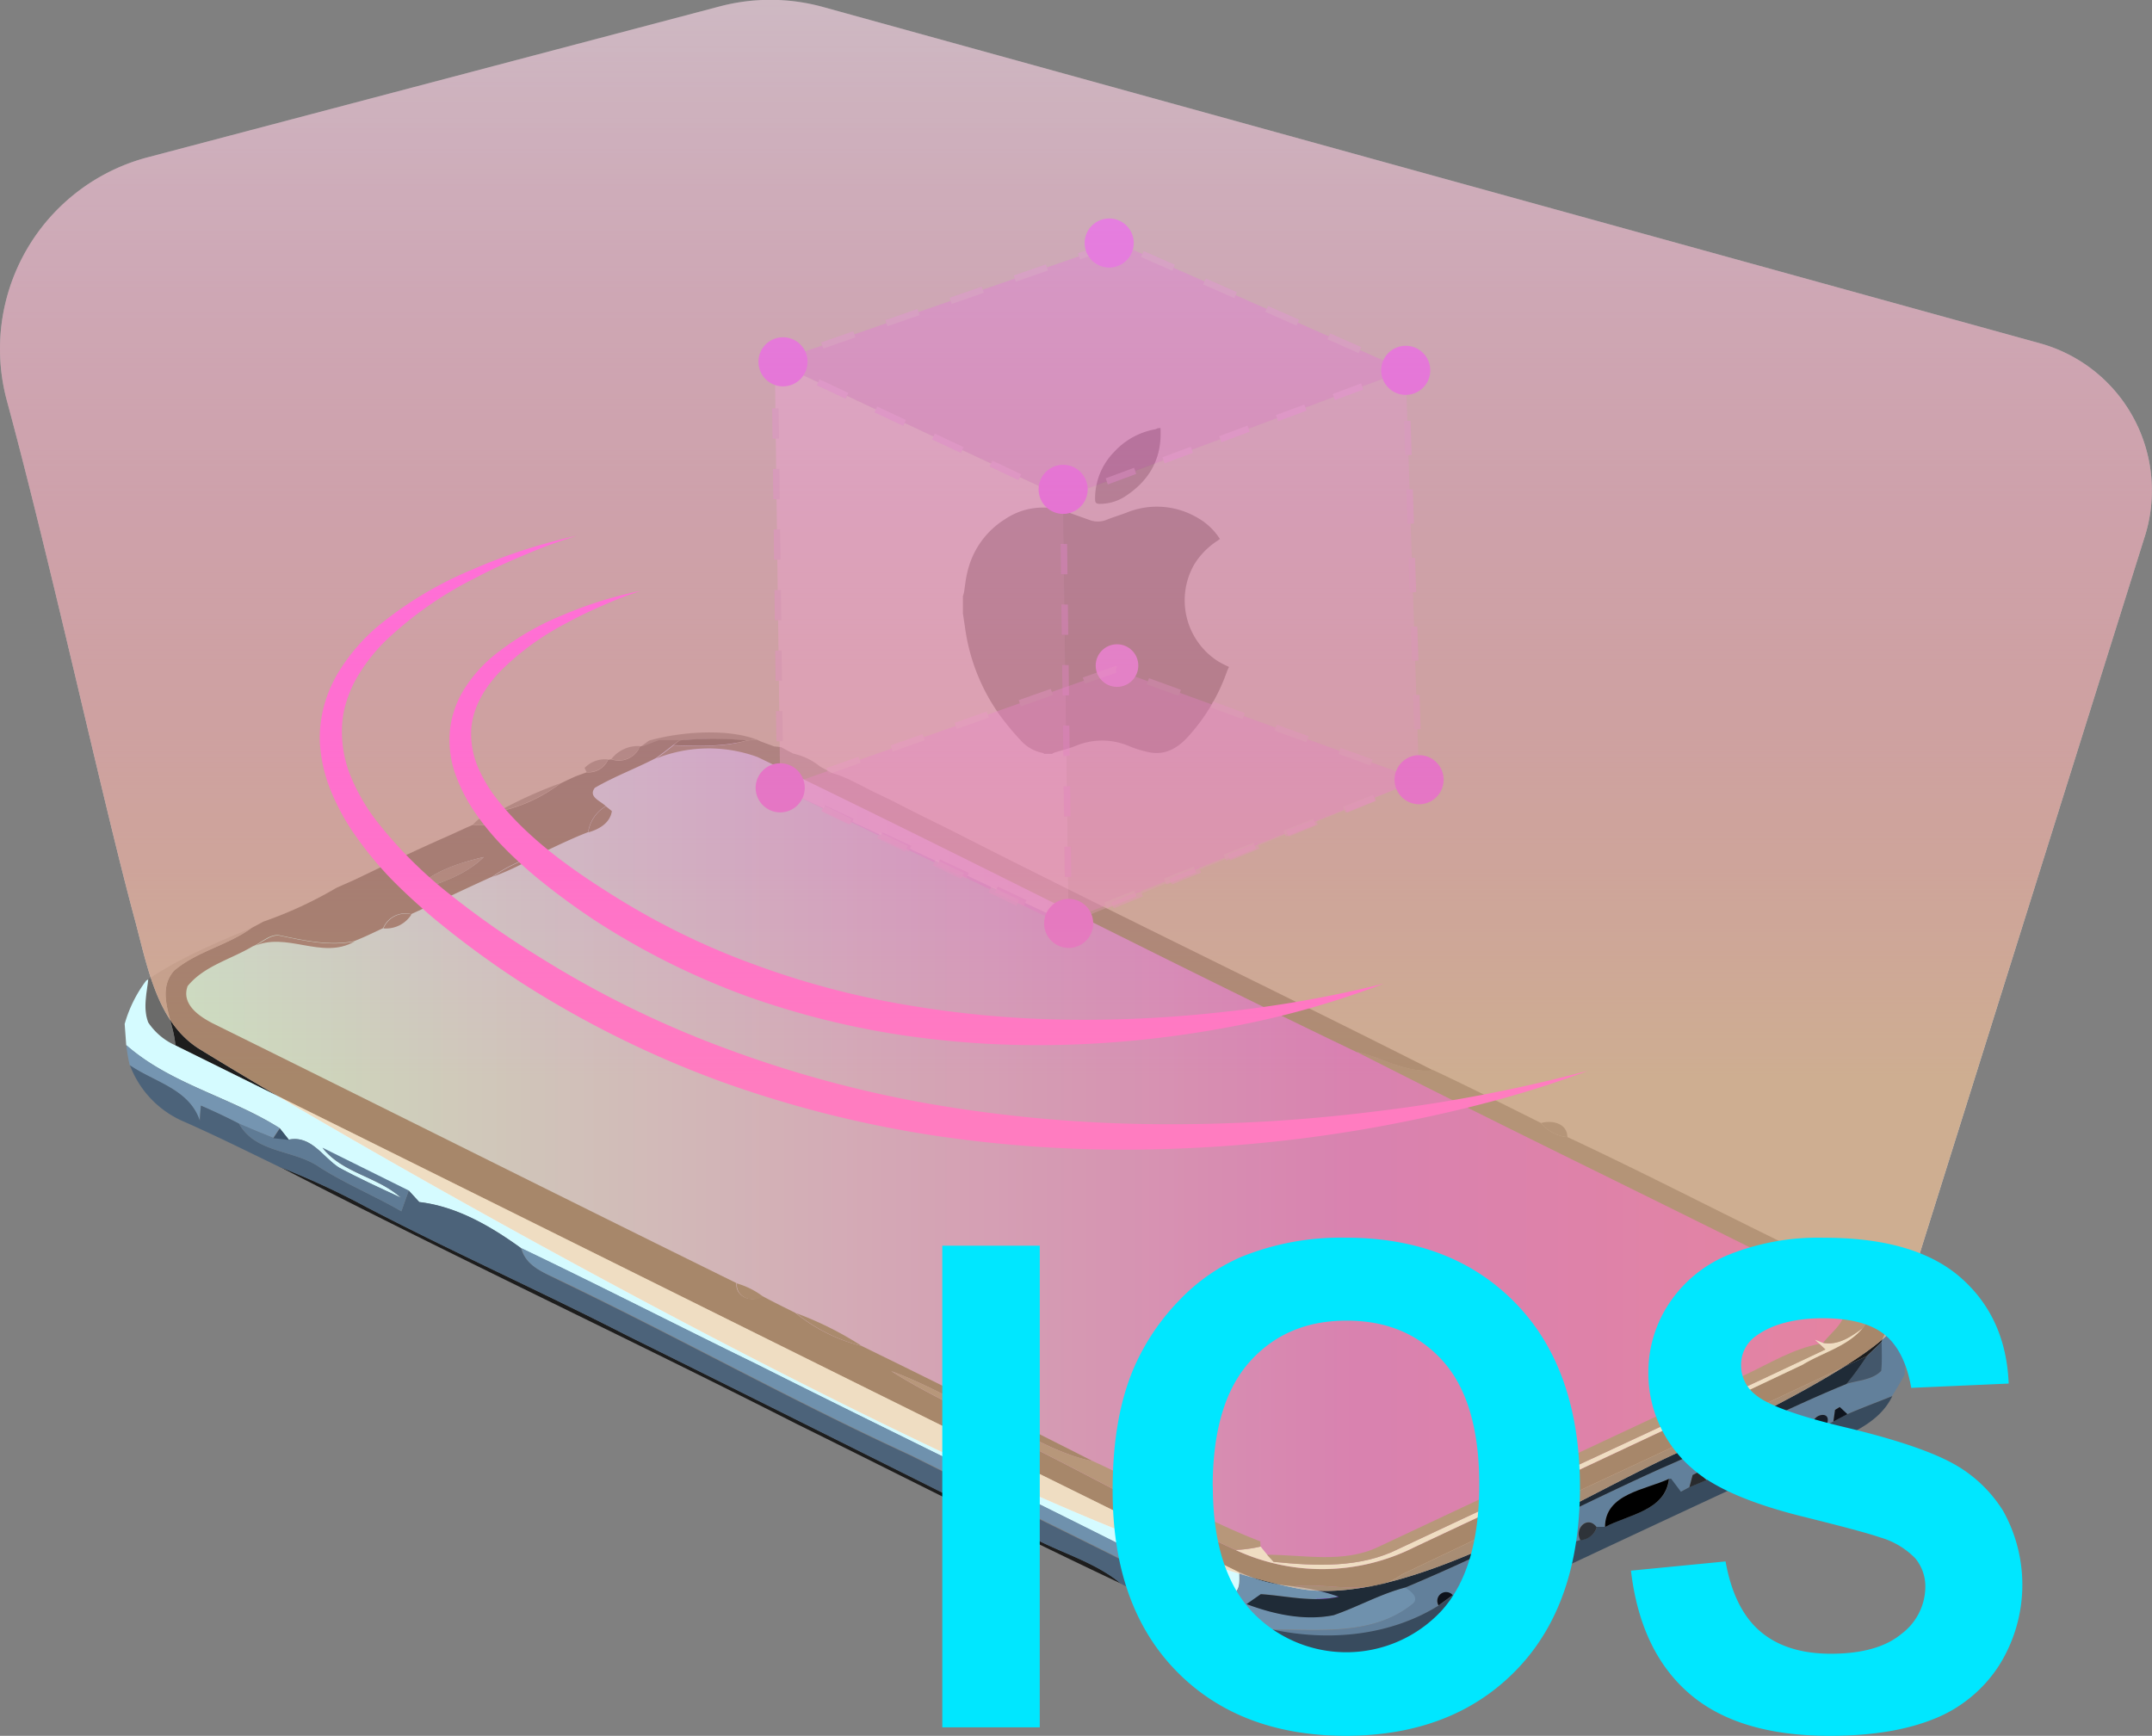 <svg xmlns="http://www.w3.org/2000/svg" xmlns:xlink="http://www.w3.org/1999/xlink" viewBox="0 0 331.24 267.22"><rect x="0" y="0" width="331.24" height="267.22" fill="#808080" stroke="none"/><defs><linearGradient id="a" x1="26.16" y1="180.25" x2="290.83" y2="180.25" gradientUnits="userSpaceOnUse"><stop offset="0.01" stop-color="#7efff3"/><stop offset="0.69" stop-color="#9c0fcf"/><stop offset="1" stop-color="#bd12a8"/></linearGradient><linearGradient id="b" x1="196.36" y1="235.8" x2="196.36" y2="26.82" gradientUnits="userSpaceOnUse"><stop offset="0.04" stop-color="#ffca9c"/><stop offset="1" stop-color="#ff1b93" stop-opacity="0"/></linearGradient></defs><title>IOSAR</title><polygon points="204.57 247.13 27.61 157.51 26.16 154.31 27.65 149.83 106.32 113.37 117.14 114.89 290.83 202.13 204.57 247.13" fill="url(#a)"/><path d="M130.64,175.79c4.89-1.38,12-1.89,16.56-.16l-1.5.16a53.42,53.42,0,0,0-10.35,0c-.47,0-6,1.29-6.47,1.29Z" transform="translate(-30.74 -61.78)" fill="#3e3f3f"/><path d="M129.82,176.56l2.34-.85Z" transform="translate(-30.74 -61.78)" fill="#454545"/><path d="M132.16,175.71l1.29,0,1.9,0-1,.76c-.86.68-1.73,1.35-2.63,2-3.1,1.61-6.4,2.83-9.42,4.59-1.07,1.4.87,2,1.68,2.82a5.62,5.62,0,0,0-2.72,4c-2.73,1.07-5.36,2.36-8,3.62a22.66,22.66,0,0,0-6.67,3.19c-4.21,1.9-8.36,3.91-12.56,5.81a3.7,3.7,0,0,0-4.32,2.16c-1.48.69-2.94,1.41-4.45,2-3.81.75-7.6-.08-11.32-.86-1.63-.39-2.9,1.12-4.32,1.67-3.35,2-7.47,3-10,6.11-1,2.77,1.73,4.63,3.83,5.72,26.9,13.3,53.72,26.74,80.64,40-.2,2.18,2.41,3.07,4,2,1.66.91,3.37,1.73,5.06,2.58A26.38,26.38,0,0,0,163.41,269q17.86,8.73,35.59,17.74c-5.56-1.12-10.33-4.29-15.43-6.57s-10.22-5.33-15.64-7.31c6.8,4.31,14.3,7.35,21.21,11.48,10.62,5.32,21,11.12,31.8,16.06a31.59,31.59,0,0,0,27.44-.4c19.94-9.4,39.93-18.69,59.84-28.14,3.06-1.87,6.79-2.76,9.19-5.57,1.84-2.18-.15-4.86-1-7.07a10.86,10.86,0,0,1,5.11,6.36q-.61,1.4-1.2,2.82l-2.26,2.15c-23.82,11.28-47.8,22.22-71.55,33.61-4.93,3.63-11.14,1.13-16.72,1.84a23.7,23.7,0,0,1-8.34-2.16C166.83,277,112.34,249.7,57.73,222.7c-.23-3.77-3.11-8.13-.22-11.47,3.49-3,8.22-3.89,11.93-6.58l1.86-1a62.71,62.71,0,0,0,11.22-5.19l2.73-1.21.38-.18,3.68-1.77.36-.18c3.51-1.71,7.07-3.34,10.64-4.91l.65-.3.85-.39.83-.38.91-.39c1.48.28,3.82.05,3.72-2l.16,0a23.86,23.86,0,0,0,9.54-4.34l.4-.2.56-.27.9-.42.59-.26,1.61-.58a3.32,3.32,0,0,0,3.31-1.93l.5-.07a3.54,3.54,0,0,0,4.42-2l.56-.07ZM94.41,199c3.81-1.15,7.88-2.43,10.79-5.28C101.35,194.64,97,196,94.41,199Z" transform="translate(-30.74 -61.78)" fill="#1d1d1d"/><path d="M73.77,241.39a123.5,123.5,0,0,1,13.32,6.16c13.24,6.91,26.89,13,40.18,19.81,21.15,10.47,42.24,21.06,63.37,31.59,4.26,2.13,9,3.52,12.67,6.62-16.8-7.91-33.33-16.38-50-24.61C126.92,267.55,100.09,255,73.77,241.39Z" transform="translate(-30.74 -61.78)" fill="#1d1d1d"/><path d="M204.56,306.21A57.41,57.41,0,0,1,214,310.1l.74.65c.74.64,1.49,1.25,2.27,1.85C213,310.28,208.66,308.42,204.56,306.21Z" transform="translate(-30.74 -61.78)" fill="#1d1d1d"/><path d="M135.35,175.76a53.42,53.42,0,0,1,10.35,0c-3.69,1-7.53.88-11.31.73Z" transform="translate(-30.74 -61.78)" fill="#0b0b0b"/><path d="M145.7,175.79l1.5-.16.68.31,2,.74,1.07.11,1.88,1a9.88,9.88,0,0,1,4.15,2l1.84,1c2.64.73,4.95,2.28,7.44,3.38l.21.11,1.85.9.22.11c3.84,2,7.75,3.85,11.59,5.83,23.64,12,47.54,23.47,71.2,35.43-4.24.5-7.81-2-11.81-2.83-30.71-14.73-57-28.42-92.15-45.39a21.9,21.9,0,0,0-15.6.2c.9-.62,1.77-1.29,2.63-2C138.17,176.67,142,176.81,145.7,175.79Z" transform="translate(-30.74 -61.78)" fill="#303030"/><path d="M124.84,178.64a5.16,5.16,0,0,1,4.42-2A3.54,3.54,0,0,1,124.84,178.64Z" transform="translate(-30.74 -61.78)" fill="#404040"/><path d="M120.72,180a4.32,4.32,0,0,1,3.62-1.3,3.32,3.32,0,0,1-3.31,1.93Z" transform="translate(-30.74 -61.78)" fill="#3e3f3f"/><path d="M118.83,181.48l.59-.26Z" transform="translate(-30.74 -61.78)" fill="#4f5050"/><path d="M117.37,182.17l.56-.27Z" transform="translate(-30.74 -61.78)" fill="#4e4e4f"/><path d="M107.43,186.71a64.51,64.51,0,0,1,9.54-4.34A23.86,23.86,0,0,1,107.43,186.71Z" transform="translate(-30.74 -61.78)" fill="#3f3f3f"/><path d="M166.25,184.13l.21.11Z" transform="translate(-30.74 -61.78)" fill="#3f3f40"/><path d="M168.31,185.14l.22.11Z" transform="translate(-30.74 -61.78)" fill="#434343"/><path d="M124,185.9l.92.74c-.28,1.86-2,2.82-3.64,3.28A5.62,5.62,0,0,1,124,185.9Z" transform="translate(-30.74 -61.78)" fill="#1e1e1e"/><path d="M103.55,188.72a6,6,0,0,1,3.72-2C107.37,188.77,105,189,103.55,188.72Z" transform="translate(-30.74 -61.78)" fill="#404041"/><path d="M101.81,189.49l.83-.38Z" transform="translate(-30.74 -61.78)" fill="#505151"/><path d="M100.31,190.18l.65-.3Z" transform="translate(-30.74 -61.78)" fill="#505051"/><path d="M94.41,199c2.63-3.05,6.94-4.39,10.79-5.28C102.29,196.6,98.22,197.88,94.41,199Z" transform="translate(-30.74 -61.78)" fill="#3b3b3b"/><path d="M106.64,196.73a22.66,22.66,0,0,1,6.67-3.19A39.26,39.26,0,0,1,106.64,196.73Z" transform="translate(-30.74 -61.78)" fill="#202020"/><path d="M89.31,195.27l.36-.18Z" transform="translate(-30.74 -61.78)" fill="#515151"/><path d="M85.25,197.22l.38-.18Z" transform="translate(-30.74 -61.78)" fill="#515252"/><path d="M89.76,204.7a3.7,3.7,0,0,1,4.32-2.16A4.64,4.64,0,0,1,89.76,204.7Z" transform="translate(-30.74 -61.78)" fill="#212121"/><path d="M53.56,212.54c4.93-3.32,10.42-5.61,15.88-7.89-3.71,2.69-8.44,3.6-11.93,6.58-2.89,3.34,0,7.7.22,11.47a9.88,9.88,0,0,1-4.16-3.51C52.73,217.05,53.31,214.73,53.56,212.54Z" transform="translate(-30.74 -61.78)" fill="#6b6b6a"/><path d="M69.67,207.53c1.42-.55,2.69-2.06,4.32-1.67,3.72.78,7.51,1.61,11.32.86C80.27,209.62,74.76,205.05,69.67,207.53Z" transform="translate(-30.74 -61.78)" fill="#232323"/><path d="M53.24,212.74l.32-.2c-.25,2.19-.83,4.51,0,6.65a9.88,9.88,0,0,0,4.16,3.51c54.61,27,109.1,54.26,163.77,81.13,0,1.35.26,2.91-1.32,3.52a13.34,13.34,0,0,1-3.72-1c-23-11.82-46.29-23-69.37-34.59-12.07-5.89-24-12-36.14-17.82-4.63-3.37-9.89-6.42-15.67-7.1l-1.62-1.77c-6-1.67-10-3.84-13.28-6.59,3.08,3.92,8.46,4.42,12.08,7.69-3.21-1.49-6.45-3-9.55-4.65-2.48-1.6-4.27-5-7.71-4.29l-1.41-1.77c-7.57-4.83-16.78-6.78-23.61-12.78l-.24-3.27A20.21,20.21,0,0,1,53.24,212.74Z" transform="translate(-30.74 -61.78)" fill="#d5fbff"/><path d="M311.34,268.51c2.34.43,4.28-.94,6.07-2.23-2.4,2.81-6.13,3.7-9.19,5.57-19.91,9.45-39.9,18.74-59.84,28.14a31.59,31.59,0,0,1-27.44.4,21.77,21.77,0,0,0,3.84-.53l1,1.24,1,1.1c6.43.66,13.32,1,19.25-2,21.87-10.3,43.85-20.36,65.69-30.69l-.94-.86-.68-.63Z" transform="translate(-30.74 -61.78)" fill="#d5fbff"/><path d="M50.18,222.66c6.83,6,16,8,23.61,12.78l-1,1.51c-1.78-.72-3.55-1.43-5.3-2.2-1.92-1-3.88-1.9-5.85-2.77-.05.58-.13,1.75-.17,2.33-1.62-4.88-7-5.93-10.76-8.54A25.68,25.68,0,0,1,50.18,222.66Z" transform="translate(-30.74 -61.78)" fill="#7595b1"/><path d="M239.51,223.68c4,.81,7.57,3.33,11.81,2.83,5.59,2.61,11.09,5.4,16.62,8.15a5.86,5.86,0,0,0,4.06,2.16c14.46,6.76,28.58,14.26,43,21l1.43,1.38c.8,2.21,2.79,4.89,1,7.07-1.79,1.29-3.73,2.66-6.07,2.23,1.37-1.82,3.92-3.36,3.19-6-1.89-3.15-5.68-4.15-8.71-5.82C283.75,245.61,261.5,234.89,239.51,223.68Z" transform="translate(-30.74 -61.78)" fill="#3e3e3e"/><path d="M50.74,225.77c3.8,2.61,9.14,3.66,10.76,8.54,0-.58.12-1.75.17-2.33,2,.87,3.93,1.77,5.85,2.77,2.63,4.67,8.57,3.95,12.51,6.79,4,2.53,8.39,4.34,12.49,6.71l1.14-3.2,1.62,1.77c5.78.68,11,3.73,15.67,7.1.74,2.83,3.58,3.78,5.91,5,18.14,8.69,35.71,18.51,54,26.91,13.1,6.53,26.26,12.93,39.34,19.5,2.12.79,2.95,2.91,3.8,4.81a57.41,57.41,0,0,0-9.43-3.89l-1.25-.64c-3.72-3.1-8.41-4.49-12.67-6.62-21.13-10.53-42.22-21.12-63.37-31.59-13.29-6.82-26.94-12.9-40.18-19.81a123.5,123.5,0,0,0-13.32-6.16c-4.91-2.37-9.79-4.81-14.77-7A15.27,15.27,0,0,1,50.74,225.77Z" transform="translate(-30.74 -61.78)" fill="#4c637a"/><path d="M93.66,245.05l-1.14,3.2c-4.1-2.37-8.49-4.18-12.49-6.71-3.94-2.84-9.88-2.12-12.51-6.79,1.75.77,3.52,1.48,5.3,2.2l2.38.26c3.44-.69,5.23,2.69,7.71,4.29,3.1,1.7,6.34,3.16,9.55,4.65-3.62-3.27-9-3.77-12.08-7.69" transform="translate(-30.74 -61.78)" fill="#5f7b95"/><path d="M267.94,234.66c1.67-.47,4,0,4.06,2.16A5.86,5.86,0,0,1,267.94,234.66Z" transform="translate(-30.74 -61.78)" fill="#404041"/><path d="M72.82,237l1-1.51,1.41,1.77Z" transform="translate(-30.74 -61.78)" fill="#3c536b"/><path d="M111,253.92c12.12,5.8,24.07,11.93,36.14,17.82,23.08,11.61,46.41,22.77,69.37,34.59a13.34,13.34,0,0,0,3.72,1c1.58-.61,1.34-2.17,1.32-3.52a23.7,23.7,0,0,0,8.34,2.16,31.54,31.54,0,0,1,7,1.59c-4,.93-8-.13-12-.39l-2.19,1.53c4.22,1.58,8.91,2.6,13.39,1.71,3.74-1.32,7.22-3.32,11.09-4.28.85.53,2.3,1.64,1,2.59-6,4.83-14.25,3.89-21.47,3.9a37.07,37.07,0,0,1-11-4.45c-.22.64-.68,1.92-.91,2.56l-.74-.65c-.85-1.9-1.68-4-3.8-4.81-13.08-6.57-26.24-13-39.34-19.5-18.28-8.4-35.85-18.22-54-26.91C114.53,257.7,111.69,256.75,111,253.92Z" transform="translate(-30.74 -61.78)" fill="#6f91ad"/><path d="M315,257.83a20.12,20.12,0,0,1,7.86,6.71c.43,1,.85,2,1.25,3-.05,2-.15,3.91-.2,5.87-.62,1.1-1.26,2.2-1.93,3.27-2.3.93-4.63,1.8-6.91,2.78l-1.18-1.1-.73.44c-.06.45-.19,1.34-.25,1.79l-1.12.65c1.3-2.83-3.17-1.69-1.84.65l-.8.7c.38-3-3.41-1.51-2.31.76l-.64-.23c-1.22-1.28-2.78.14-2.27,1.62l-1.22.52c1.2-2.4-2.42-1.57-1.78.46l-.8.58c-.48-2.16-2.68-.33-2.3,1.14-1.49.72-3,1.41-4.45,2.17l-1.25-1.24-.89.46-.49,1.88-1.35.73-1.5-2h-.3c-3.63,1.7-9.84,2.28-9.84,7.41-.44,0-.87,0-1.3,0-1.42-1.91-3.48.23-2.51,2a32.24,32.24,0,0,0-4.54,1.9l-1.26-1.18-.89.42c-.11.47-.34,1.41-.45,1.88l-.76.61c.29-2.8-3.1-1.09-2.13.91l-.42.07-1.42-1-.83.47-.36,1.91-.81.49c.3-2.93-2.84-1-2.36,1l-.31.29-1.18-1.2-.85.37-.61,1.67-.46-.09a1.35,1.35,0,0,0-2.17,1.59c-7.6,4.74-16.94,5.56-25.57,3.72,7.22,0,15.42.93,21.47-3.9,1.32-.95-.13-2.06-1-2.59,13.27-5.55,26-12.3,39.12-18.23,9.67-4.16,19-9.13,28.74-13.09,1.79-.58,3.94-.58,5.35-2,.16-1.47.05-3,.07-4.43q.58-1.42,1.2-2.82a10.86,10.86,0,0,0-5.11-6.36Z" transform="translate(-30.74 -61.78)" fill="#62809b"/><path d="M144.16,259.35a12.39,12.39,0,0,1,4,2C146.57,262.42,144,261.53,144.16,259.35Z" transform="translate(-30.74 -61.78)" fill="#232323"/><path d="M153.26,263.92A52,52,0,0,1,163.41,269,26.38,26.38,0,0,1,153.26,263.92Z" transform="translate(-30.74 -61.78)" fill="#232323"/><path d="M299.45,273.38c3.7-1.73,7.24-3.95,11.32-4.71l.94.86c-21.84,10.33-43.82,20.39-65.69,30.69-5.93,3-12.82,2.64-19.25,2l-1-1.1c5.69,0,11.77,1.37,17.13-1.21Q271.17,286.6,299.45,273.38Z" transform="translate(-30.74 -61.78)" fill="#464646"/><path d="M167.93,272.85c5.42,2,10.4,4.92,15.64,7.31s9.87,5.45,15.43,6.57c8.66,3.94,16.85,8.93,25.73,12.33,0,.2,0,.6.05.8a21.77,21.77,0,0,1-3.84.53c-10.79-4.94-21.18-10.74-31.8-16.06C182.23,280.2,174.73,277.16,167.93,272.85Z" transform="translate(-30.74 -61.78)" fill="#464646"/><path d="M318.11,270.54l2.26-2.15c0,1.47.09,3-.07,4.43-1.41,1.43-3.56,1.43-5.35,2C316.1,273.47,317.1,272,318.11,270.54Z" transform="translate(-30.74 -61.78)" fill="#43576b"/><path d="M246.56,304.15c23.75-11.39,47.73-22.33,71.55-33.61-1,1.46-2,2.93-3.16,4.29-9.76,4-19.07,8.93-28.74,13.09-13.11,5.93-25.85,12.68-39.12,18.23-3.87,1-7.35,3-11.09,4.28-4.48.89-9.17-.13-13.39-1.71l2.19-1.53c4,.26,8,1.32,12,.39a31.54,31.54,0,0,0-7-1.59C235.42,305.28,241.63,307.78,246.56,304.15Z" transform="translate(-30.74 -61.78)" fill="#1f2b37"/><path d="M315.1,279.48c2.28-1,4.61-1.85,6.91-2.78-2,4.16-6.48,5.76-10.37,7.65q-33,15.25-65.87,30.85A34.22,34.22,0,0,1,217,312.6c-.78-.6-1.53-1.21-2.27-1.85.23-.64.69-1.92.91-2.56a37.07,37.07,0,0,0,11,4.45c8.63,1.84,18,1,25.57-3.72l2.17-1.59.46.09,2.64-.84.31-.29,2.36-1,.81-.49,2.61-1.36.42-.07,2.13-.91.76-.61,2.6-1.12a32.24,32.24,0,0,1,4.54-1.9,2.77,2.77,0,0,0,2.51-2c.43,0,.86,0,1.3,0,3.6-1.92,9.26-2.48,9.84-7.41h.3l1.5,2,1.35-.73,2.63-1.1c1.46-.76,3-1.45,4.45-2.17l2.3-1.14.8-.58,1.78-.46,1.22-.52,2.27-1.62.64.23,2.31-.76.8-.7,1.84-.65,1.12-.65Z" transform="translate(-30.74 -61.78)" fill="#384b5e"/><path d="M313.19,278.82l.73-.44,1.18,1.1-2.16,1.13C313,280.16,313.13,279.27,313.19,278.82Z" transform="translate(-30.74 -61.78)" fill="#0e141e"/><path d="M310,281.91c-1.33-2.34,3.14-3.48,1.84-.65Z" transform="translate(-30.74 -61.78)" fill="#171e2a"/><path d="M306.87,283.37c-1.1-2.27,2.69-3.76,2.31-.76Z" transform="translate(-30.74 -61.78)" fill="#202a37"/><path d="M304,284.76c-.51-1.48,1.05-2.9,2.27-1.62Z" transform="translate(-30.74 -61.78)" fill="#111620"/><path d="M301,285.74c-.64-2,3-2.86,1.78-.46Z" transform="translate(-30.74 -61.78)" fill="#121924"/><path d="M297.86,287.46c-.38-1.47,1.82-3.3,2.3-1.14Z" transform="translate(-30.74 -61.78)" fill="#0f141e"/><path d="M291.27,288.85l.89-.46,1.25,1.24-2.63,1.1Z" transform="translate(-30.74 -61.78)" fill="#292b2e"/><path d="M277.79,296.85c0-5.13,6.21-5.71,9.84-7.41C287.05,294.37,281.39,294.93,277.79,296.85Z" transform="translate(-30.74 -61.78)"/><path d="M274,298.88c-1-1.76,1.09-3.9,2.51-2A2.77,2.77,0,0,1,274,298.88Z" transform="translate(-30.74 -61.78)" fill="#2e3339"/><path d="M267.29,300l.89-.42,1.26,1.18-2.6,1.12C267,301.43,267.18,300.49,267.29,300Z" transform="translate(-30.74 -61.78)" fill="#18202c"/><path d="M264,303.42c-1-2,2.42-3.71,2.13-.91Z" transform="translate(-30.74 -61.78)" fill="#1a232e"/><path d="M261.28,302.94l.83-.47,1.42,1-2.61,1.36Z" transform="translate(-30.74 -61.78)" fill="#161e29"/><path d="M257.75,306.29c-.48-2,2.66-3.88,2.36-1Z" transform="translate(-30.74 -61.78)" fill="#161e2a"/><path d="M255.41,305.75l.85-.37,1.18,1.2-2.64.84Z" transform="translate(-30.74 -61.78)" fill="#171f2a"/><path d="M252.17,308.92a1.35,1.35,0,0,1,2.17-1.59Z" transform="translate(-30.74 -61.78)" fill="#0d121b"/><path d="M219.88,164.43v.11a3.82,3.82,0,0,0-.26.54,29.32,29.32,0,0,1-6,10.09c-1.57,1.74-3.46,2.88-5.91,2.43a16.46,16.46,0,0,1-3.27-1,10.52,10.52,0,0,0-8.13,0c-1.09.43-2.24.71-3.36,1.07a1.48,1.48,0,0,0-.27.16h-1.22c-.07-.05-.14-.13-.22-.14a6.06,6.06,0,0,1-3.45-2,40.24,40.24,0,0,1-3.33-4.05,30.18,30.18,0,0,1-5.19-13.32c-.11-.71-.21-1.41-.32-2.11v-2.66a5.54,5.54,0,0,0,.17-.58c.17-1.05.26-2.12.53-3.15a13,13,0,0,1,5.79-8.12,10.43,10.43,0,0,1,9.42-1.15l3.59,1.28a3.53,3.53,0,0,0,2.54,0c1-.41,2.08-.73,3.12-1.12a12.32,12.32,0,0,1,11.11.87,9.68,9.68,0,0,1,3.29,3.17l-.43.31a11.49,11.49,0,0,0-3.55,3.66,11.14,11.14,0,0,0,3.63,14.82A14.38,14.38,0,0,0,219.88,164.43Z" transform="translate(-30.74 -61.78)"/><path d="M209.36,127.67c.29,4.71-1.74,8.21-5.67,10.67a7.11,7.11,0,0,1-3.71,1c-.49,0-.67-.15-.68-.66a10.22,10.22,0,0,1,2.95-7.35,11.26,11.26,0,0,1,6.28-3.46,1.88,1.88,0,0,0,.39-.16Z" transform="translate(-30.74 -61.78)"/><circle cx="171.93" cy="102.46" r="3.28" fill="#bb0ee5"/><g opacity="0.37"><polygon points="163.22 142.17 120.09 121.28 171.69 103.06 218.43 120.03 163.22 142.17" fill="#bb0ee5"/><polyline points="165.54 141.24 163.22 142.17 160.97 141.08" fill="none" stroke="#c44fe0" stroke-miterlimit="10"/><line x1="156.68" y1="139" x2="124.48" y2="123.41" fill="none" stroke="#c44fe0" stroke-miterlimit="10" stroke-dasharray="4.77 4.77"/><polyline points="122.34 122.37 120.09 121.28 122.44 120.44" fill="none" stroke="#c44fe0" stroke-miterlimit="10"/><polyline points="127.38 118.7 171.69 103.06 213.62 118.29" fill="none" stroke="#c44fe0" stroke-miterlimit="10" stroke-dasharray="5.23 5.23"/><polyline points="216.08 119.18 218.43 120.03 216.11 120.96" fill="none" stroke="#c44fe0" stroke-miterlimit="10"/><line x1="211.51" y1="122.81" x2="167.84" y2="140.32" fill="none" stroke="#c44fe0" stroke-miterlimit="10" stroke-dasharray="4.95 4.95"/></g><g opacity="0.37"><polygon points="164.49 142.15 120.09 121.28 119.26 55.72 163.66 76.59 164.49 142.15" fill="#e386f7"/><polyline points="164.45 139.65 164.49 142.15 162.22 141.09" fill="none" stroke="#c44fe0" stroke-miterlimit="10"/><line x1="157.79" y1="139.01" x2="124.57" y2="123.38" fill="none" stroke="#c44fe0" stroke-miterlimit="10" stroke-dasharray="4.9 4.9"/><polyline points="122.35 122.34 120.09 121.28 120.06 118.78" fill="none" stroke="#c44fe0" stroke-miterlimit="10"/><line x1="120" y1="114.12" x2="119.32" y2="60.55" fill="none" stroke="#c44fe0" stroke-miterlimit="10" stroke-dasharray="4.66 4.66"/><polyline points="119.29 58.22 119.26 55.72 121.52 56.78" fill="none" stroke="#c44fe0" stroke-miterlimit="10"/><line x1="125.95" y1="58.86" x2="159.18" y2="74.49" fill="none" stroke="#c44fe0" stroke-miterlimit="10" stroke-dasharray="4.9 4.9"/><polyline points="161.39 75.53 163.66 76.59 163.69 79.09" fill="none" stroke="#c44fe0" stroke-miterlimit="10"/><line x1="163.75" y1="83.75" x2="164.42" y2="137.32" fill="none" stroke="#c44fe0" stroke-miterlimit="10" stroke-dasharray="4.66 4.66"/></g><g opacity="0.37"><polygon points="218.43 120.03 164.49 142.15 163.66 76.59 216.37 57.01 218.43 120.03" fill="#b366c6"/><polyline points="218.35 117.53 218.43 120.03 216.12 120.98" fill="none" stroke="#c44fe0" stroke-miterlimit="10"/><line x1="211.63" y1="122.82" x2="169.04" y2="140.28" fill="none" stroke="#c44fe0" stroke-miterlimit="10" stroke-dasharray="4.85 4.85"/><polyline points="166.8 141.2 164.49 142.15 164.45 139.65" fill="none" stroke="#c44fe0" stroke-miterlimit="10"/><line x1="164.4" y1="134.99" x2="163.72" y2="81.42" fill="none" stroke="#c44fe0" stroke-miterlimit="10" stroke-dasharray="4.66 4.66"/><polyline points="163.69 79.09 163.66 76.59 166 75.72" fill="none" stroke="#c44fe0" stroke-miterlimit="10"/><line x1="170.37" y1="74.1" x2="211.84" y2="58.69" fill="none" stroke="#c44fe0" stroke-miterlimit="10" stroke-dasharray="4.66 4.66"/><polyline points="214.03 57.88 216.37 57.01 216.45 59.51" fill="none" stroke="#c44fe0" stroke-miterlimit="10"/><line x1="216.62" y1="64.78" x2="218.26" y2="114.9" fill="none" stroke="#c44fe0" stroke-miterlimit="10" stroke-dasharray="5.28 5.28"/></g><g opacity="0.37"><polygon points="163.66 76.59 119.26 55.72 171.99 37.4 216.37 57.01 163.66 76.59" fill="#bb0ee5"/><polyline points="166 75.72 163.66 76.59 161.39 75.53" fill="none" stroke="#c44fe0" stroke-miterlimit="10"/><line x1="156.96" y1="73.45" x2="123.74" y2="57.82" fill="none" stroke="#c44fe0" stroke-miterlimit="10" stroke-dasharray="4.9 4.9"/><polyline points="121.52 56.78 119.26 55.72 121.62 54.9" fill="none" stroke="#c44fe0" stroke-miterlimit="10"/><polyline points="126.56 53.18 171.99 37.4 211.69 54.94" fill="none" stroke="#c44fe0" stroke-miterlimit="10" stroke-dasharray="5.23 5.23"/><polyline points="214.08 56 216.37 57.01 214.03 57.88" fill="none" stroke="#c44fe0" stroke-miterlimit="10"/><line x1="209.66" y1="59.5" x2="168.18" y2="74.91" fill="none" stroke="#c44fe0" stroke-miterlimit="10" stroke-dasharray="4.66 4.66"/></g><circle cx="120.52" cy="55.7" r="3.78" fill="#bb0ee5"/><circle cx="163.64" cy="75.33" r="3.78" fill="#bb0ee5"/><circle cx="120.09" cy="121.28" r="3.78" fill="#bb0ee5"/><circle cx="164.49" cy="142.15" r="3.78" fill="#bb0ee5"/><circle cx="170.73" cy="37.41" r="3.78" fill="#bb0ee5"/><circle cx="216.37" cy="57.01" r="3.78" fill="#bb0ee5"/><circle cx="218.43" cy="120.03" r="3.78" fill="#bb0ee5"/><path d="M119.42,144.28a79.35,79.35,0,0,0-7.89,2.91c-2.58,1.07-5.12,2.24-7.58,3.54a57,57,0,0,0-13.55,9.4,26.6,26.6,0,0,0-4.91,6.29A18,18,0,0,0,84,170a14.57,14.57,0,0,0-.62,3.76,18.23,18.23,0,0,0,1.33,7.5,30.26,30.26,0,0,0,3.94,6.84,67.22,67.22,0,0,0,11.5,11.49,138.15,138.15,0,0,0,13.56,9.48,155.1,155.1,0,0,0,29.76,14.49A177.17,177.17,0,0,0,175.56,232a215.24,215.24,0,0,0,33.18,2.84,252.24,252.24,0,0,0,33.39-1.93,236.76,236.76,0,0,0,33-6.29,154.92,154.92,0,0,1-16.1,5.06c-5.45,1.43-11,2.6-16.52,3.62a220.07,220.07,0,0,1-33.72,3.4,197.81,197.81,0,0,1-33.94-2.06,174.19,174.19,0,0,1-33.07-8.34,157,157,0,0,1-30.61-15.13A144.07,144.07,0,0,1,97.33,203c-2.18-1.87-4.31-3.8-6.34-5.87a55.79,55.79,0,0,1-5.56-6.74,34.17,34.17,0,0,1-4.15-7.87,23.43,23.43,0,0,1-1.1-4.42,21.65,21.65,0,0,1-.22-2.29,19.57,19.57,0,0,1,.09-2.3A19.8,19.8,0,0,1,83,165a29.46,29.46,0,0,1,5.73-6.67,57.23,57.23,0,0,1,14.64-8.84A85.85,85.85,0,0,1,119.42,144.28Z" transform="translate(-30.74 -61.78)" fill="#ff00f9"/><path d="M129.3,152.75a58.11,58.11,0,0,0-5.76,2.23c-1.88.81-3.74,1.7-5.53,2.68a41.36,41.36,0,0,0-9.8,7c-2.81,2.73-4.87,6.19-4.95,9.8a13.1,13.1,0,0,0,1,5.31,22.06,22.06,0,0,0,2.87,4.89c4.77,6.13,11.49,10.93,18.32,15.18a113.45,113.45,0,0,0,21.75,10.55,129.52,129.52,0,0,0,23.45,6.16,160,160,0,0,0,24.27,2.2,191.07,191.07,0,0,0,24.48-1.23,181.58,181.58,0,0,0,24.28-4.3,134.72,134.72,0,0,1-23.92,6.7,159.83,159.83,0,0,1-24.81,2.69,142.92,142.92,0,0,1-25-1.42,127.45,127.45,0,0,1-24.42-6.11,115.92,115.92,0,0,1-22.59-11.2,106,106,0,0,1-10.19-7.51c-1.61-1.38-3.19-2.82-4.68-4.37a39.41,39.41,0,0,1-4.12-5,25.78,25.78,0,0,1-3.08-5.92,15.92,15.92,0,0,1-.88-6.83,14.94,14.94,0,0,1,2.24-6.45,21.74,21.74,0,0,1,4.33-4.95,42,42,0,0,1,10.89-6.42A61.39,61.39,0,0,1,129.3,152.75Z" transform="translate(-30.74 -61.78)" fill="#ff00f9"/><g opacity="0.61"><path d="M51.44,203.14C46.5,184.86,38.71,149,31.8,123.46A30.5,30.5,0,0,1,53.46,86l88.08-23.24a30.52,30.52,0,0,1,15.9.1l187.29,51.77A23.51,23.51,0,0,1,361,143.94l-37.9,120.78c-1.57,5.35-25.8,17-32.84,20.11-16.29,7.14-43,24.79-60,21.44-38.1-7.54-137.52-63.75-168.82-83C54.88,219.17,53.46,210.64,51.44,203.14Z" transform="translate(-30.74 -61.78)" fill="#fff"/><path d="M51.44,203.14C46.5,184.86,38.71,149,31.8,123.46A30.5,30.5,0,0,1,53.46,86l88.08-23.24a30.52,30.52,0,0,1,15.9.1l187.29,51.77A23.51,23.51,0,0,1,361,143.94l-37.9,120.78c-1.57,5.35-25.8,17-32.84,20.11-16.29,7.14-43,24.79-60,21.44-38.1-7.54-137.52-63.75-168.82-83C54.88,219.17,53.46,210.64,51.44,203.14Z" transform="translate(-30.74 -61.78)" fill="url(#b)"/></g><path d="M175.78,327.69V253.55h15v74.14Z" transform="translate(-30.74 -61.78)" fill="#00e7ff"/><path d="M202,291.08q0-11.32,3.39-19a34.75,34.75,0,0,1,6.9-10.16,29.09,29.09,0,0,1,9.58-6.68,40.82,40.82,0,0,1,16-2.93q16.39,0,26.22,10.16t9.84,28.27q0,18-9.76,28.09T238,329q-16.54,0-26.3-10.08T202,291.08Zm15.42-.51q0,12.6,5.82,19.09a20,20,0,0,0,29.46,0q5.73-6.43,5.73-19.34,0-12.75-5.58-19T238,265.08q-9.26,0-14.92,6.35T217.4,290.57Z" transform="translate(-30.74 -61.78)" fill="#00e7ff"/><path d="M281.78,303.57l14.56-1.42q1.32,7.34,5.34,10.77t10.84,3.44q7.23,0,10.9-3.06a9.11,9.11,0,0,0,3.67-7.15,6.76,6.76,0,0,0-1.55-4.48,12.27,12.27,0,0,0-5.38-3.21q-2.62-.91-12-3.23-12-3-16.89-7.34A19.29,19.29,0,0,1,284.46,273a19.07,19.07,0,0,1,3.21-10.59,20.07,20.07,0,0,1,9.25-7.51,37.08,37.08,0,0,1,14.59-2.58q14,0,21,6.12t7.41,16.33l-15,.66q-1-5.72-4.12-8.22c-2.11-1.66-5.27-2.5-9.48-2.5s-7.75.89-10.22,2.68a5.41,5.41,0,0,0-2.37,4.6,5.68,5.68,0,0,0,2.22,4.5q2.83,2.39,13.76,5t16.16,5.33a20.93,20.93,0,0,1,8.19,7.54,23.33,23.33,0,0,1-.58,23.74,21.18,21.18,0,0,1-10,8.27Q322,329,312.37,329q-14.06,0-21.59-6.49T281.78,303.57Z" transform="translate(-30.74 -61.78)" fill="#00e7ff"/></svg>